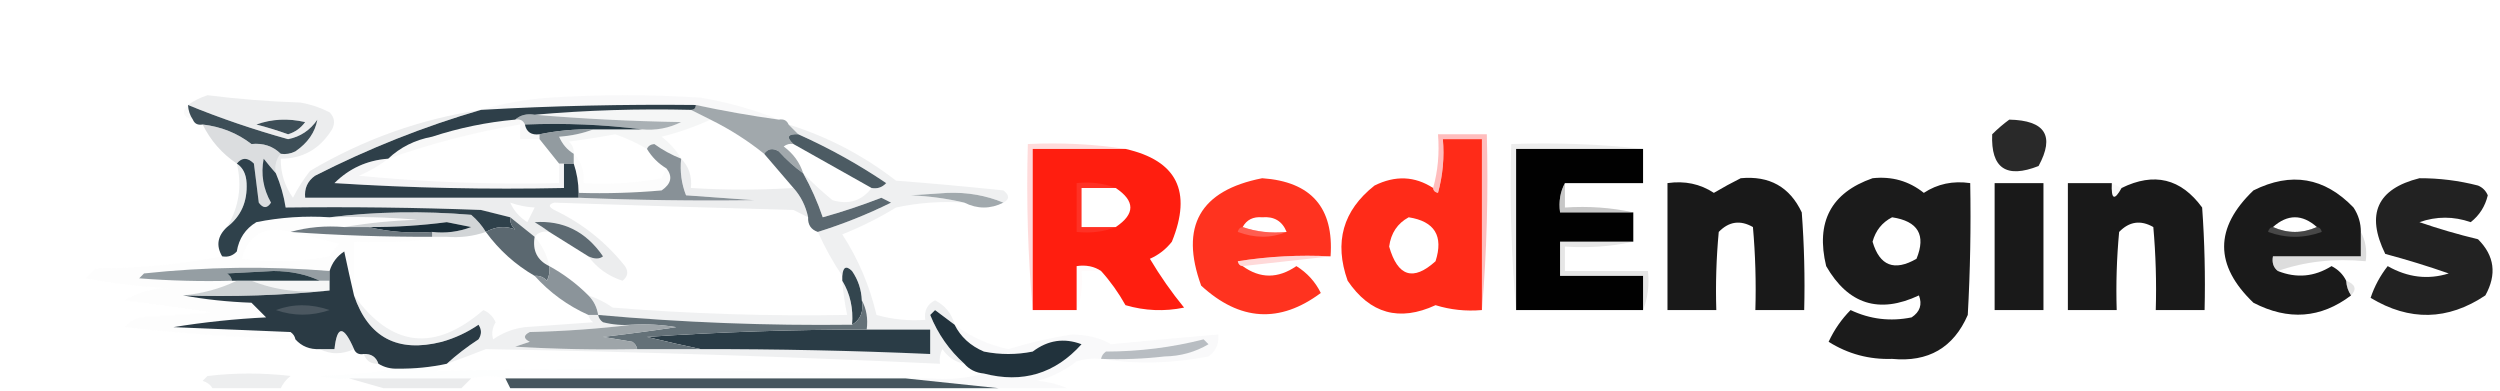 <?xml version="1.0" encoding="UTF-8"?>
<!DOCTYPE svg PUBLIC "-//W3C//DTD SVG 1.1//EN" "http://www.w3.org/Graphics/SVG/1.1/DTD/svg11.dtd">
<svg xmlns="http://www.w3.org/2000/svg" version="1.1" width="512px" height="80px" style="shape-rendering:geometricPrecision; text-rendering:geometricPrecision; image-rendering:optimizeQuality; fill-rule:evenodd; clip-rule:evenodd" xmlns:xlink="http://www.w3.org/1999/xlink">
<g><path style="opacity:0.135" fill="#c9cccf" d="M 159.5,24.5 C 153.799,23.711 148.132,22.711 142.5,21.5C 127.817,21.339 113.151,21.672 98.5,22.5C 102.944,21.187 107.611,20.354 112.5,20C 122.833,19.333 133.167,19.333 143.5,20C 149.113,20.947 154.446,22.447 159.5,24.5 Z"/></g>
<g><path style="opacity:0.153" fill="#dedfe0" d="M 38.5,21.5 C 38.557,22.609 38.89,23.609 39.5,24.5C 37.448,23.947 37.115,22.947 38.5,21.5 Z"/></g>
<g><path style="opacity:0.21" fill="#d0d3d5" d="M 141.5,22.5 C 142.833,23.167 144.167,23.833 145.5,24.5C 142.342,25.962 139.009,27.129 135.5,28C 137.192,29.307 138.525,30.807 139.5,32.5C 137.564,31.741 135.731,30.741 134,29.5C 133.235,29.57 132.735,29.903 132.5,30.5C 130.448,29.29 128.282,28.29 126,27.5C 122.849,28.093 119.682,28.593 116.5,29C 117.252,29.671 117.586,30.504 117.5,31.5C 116.163,30.685 115.163,29.518 114.5,28C 117.036,27.814 119.369,27.314 121.5,26.5C 124.833,26.5 128.167,26.5 131.5,26.5C 134.32,26.753 136.986,26.253 139.5,25C 129.325,24.83 119.325,24.33 109.5,23.5C 120.128,22.57 130.795,22.237 141.5,22.5 Z"/></g>
<g><path style="opacity:0.711" fill="#879196" d="M 105.5,24.5 C 106.568,23.566 107.901,23.232 109.5,23.5C 119.325,24.33 129.325,24.83 139.5,25C 136.986,26.253 134.32,26.753 131.5,26.5C 123.684,25.508 115.684,25.174 107.5,25.5C 107.158,24.662 106.492,24.328 105.5,24.5 Z"/></g>
<g><path style="opacity:0.973" fill="#9fa6aa" d="M 142.5,21.5 C 148.132,22.711 153.799,23.711 159.5,24.5C 160.492,24.328 161.158,24.662 161.5,25.5C 162.167,26.167 162.833,26.833 163.5,27.5C 161.302,27.409 160.969,28.076 162.5,29.5C 161.761,29.369 161.094,29.536 160.5,30C 162.464,31.451 163.797,33.284 164.5,35.5C 162.704,34.207 161.037,32.707 159.5,31C 158.251,30.26 157.251,30.427 156.5,31.5C 153.101,28.772 149.434,26.439 145.5,24.5C 144.167,23.833 142.833,23.167 141.5,22.5C 142.167,22.5 142.5,22.167 142.5,21.5 Z"/></g>
<g><path style="opacity:1" fill="#292929" d="M 411.5,24.5 C 418.865,24.653 420.865,27.82 417.5,34C 410.877,36.616 407.71,34.45 408,27.5C 409.145,26.364 410.312,25.364 411.5,24.5 Z"/></g>
<g><path style="opacity:0.125" fill="#cacdcf" d="M 105.5,24.5 C 106.492,24.328 107.158,24.662 107.5,25.5C 107.821,27.048 108.821,27.715 110.5,27.5C 110.5,27.833 110.5,28.167 110.5,28.5C 109.167,28.5 107.833,28.5 106.5,28.5C 106.5,27.5 106.5,26.5 106.5,25.5C 97.279,27.055 88.279,29.388 79.5,32.5C 81.965,30.163 84.965,28.663 88.5,28C 94.04,26.188 99.707,25.021 105.5,24.5 Z"/></g>
<g><path style="opacity:1" fill="#233640" d="M 107.5,25.5 C 115.684,25.174 123.684,25.508 131.5,26.5C 128.167,26.5 124.833,26.5 121.5,26.5C 117.785,26.423 114.119,26.756 110.5,27.5C 108.821,27.715 107.821,27.048 107.5,25.5 Z"/></g>
<g><path style="opacity:1" fill="#3d4e57" d="M 38.5,21.5 C 45.084,24.198 51.917,26.531 59,28.5C 61.503,28.01 63.503,26.677 65,24.5C 64.534,27.1 63.034,29.266 60.5,31C 59.552,31.483 58.552,31.649 57.5,31.5C 55.898,29.926 53.898,29.259 51.5,29.5C 48.61,27.267 45.277,25.934 41.5,25.5C 40.508,25.672 39.842,25.338 39.5,24.5C 38.89,23.609 38.557,22.609 38.5,21.5 Z M 52.5,25.5 C 55.64,24.359 58.973,24.192 62.5,25C 61.601,26.236 60.434,27.07 59,27.5C 56.846,26.726 54.679,26.059 52.5,25.5 Z"/></g>
<g><path style="opacity:1" fill="#2e3f49" d="M 142.5,21.5 C 142.5,22.167 142.167,22.5 141.5,22.5C 130.795,22.237 120.128,22.57 109.5,23.5C 107.901,23.232 106.568,23.566 105.5,24.5C 99.707,25.021 94.04,26.188 88.5,28C 84.965,28.663 81.965,30.163 79.5,32.5C 75.191,32.822 71.524,34.489 68.5,37.5C 84.153,38.499 99.819,38.833 115.5,38.5C 115.5,36.833 115.5,35.167 115.5,33.5C 116.167,33.5 116.833,33.5 117.5,33.5C 118.15,35.435 118.483,37.435 118.5,39.5C 118.5,39.833 118.5,40.167 118.5,40.5C 99.833,40.5 81.167,40.5 62.5,40.5C 62.297,38.61 62.963,37.11 64.5,36C 75.507,30.393 86.841,25.893 98.5,22.5C 113.151,21.672 127.817,21.339 142.5,21.5 Z"/></g>
<g><path style="opacity:0.804" fill="#788389" d="M 121.5,26.5 C 119.369,27.314 117.036,27.814 114.5,28C 115.163,29.518 116.163,30.685 117.5,31.5C 117.5,32.167 117.5,32.833 117.5,33.5C 116.833,33.5 116.167,33.5 115.5,33.5C 115.167,33.5 114.833,33.5 114.5,33.5C 113.197,31.858 111.864,30.191 110.5,28.5C 110.5,28.167 110.5,27.833 110.5,27.5C 114.119,26.756 117.785,26.423 121.5,26.5 Z"/></g>
<g><path style="opacity:1" fill="#ff2b18" d="M 303.5,63.5 C 300.223,63.784 297.057,63.45 294,62.5C 286.596,65.921 280.596,64.255 276,57.5C 273.188,49.612 275.021,43.112 281.5,38C 285.741,35.888 289.741,36.054 293.5,38.5C 293.56,39.043 293.893,39.376 294.5,39.5C 295.489,35.893 295.823,32.226 295.5,28.5C 298.167,28.5 300.833,28.5 303.5,28.5C 303.5,40.167 303.5,51.833 303.5,63.5 Z M 288.5,44.5 C 293.824,45.331 295.658,48.331 294,53.5C 289.424,57.645 286.257,56.645 284.5,50.5C 284.866,47.744 286.2,45.744 288.5,44.5 Z"/></g>
<g><path style="opacity:0.535" fill="#ff8383" d="M 303.5,63.5 C 303.5,51.833 303.5,40.167 303.5,28.5C 300.833,28.5 298.167,28.5 295.5,28.5C 295.823,32.226 295.489,35.893 294.5,39.5C 293.893,39.376 293.56,39.043 293.5,38.5C 294.482,35.038 294.815,31.371 294.5,27.5C 297.833,27.5 301.167,27.5 304.5,27.5C 304.828,39.678 304.495,51.678 303.5,63.5 Z"/></g>
<g><path style="opacity:0.39" fill="#ffa1a1" d="M 230.5,30.5 C 224.167,30.5 217.833,30.5 211.5,30.5C 211.5,41.5 211.5,52.5 211.5,63.5C 210.505,52.346 210.172,41.012 210.5,29.5C 217.354,29.176 224.021,29.509 230.5,30.5 Z"/></g>
<g><path style="opacity:1" fill="#ff1e0f" d="M 230.5,30.5 C 241.023,32.876 244.189,39.21 240,49.5C 238.786,51.049 237.286,52.215 235.5,53C 237.587,56.508 239.92,59.842 242.5,63C 238.459,63.827 234.459,63.66 230.5,62.5C 229.057,59.923 227.39,57.59 225.5,55.5C 224.081,54.549 222.415,54.215 220.5,54.5C 220.5,57.5 220.5,60.5 220.5,63.5C 217.5,63.5 214.5,63.5 211.5,63.5C 211.5,52.5 211.5,41.5 211.5,30.5C 217.833,30.5 224.167,30.5 230.5,30.5 Z M 228.5,38.5 C 232.5,41.167 232.5,43.833 228.5,46.5C 226.167,46.5 223.833,46.5 221.5,46.5C 221.5,43.833 221.5,41.167 221.5,38.5C 223.833,38.5 226.167,38.5 228.5,38.5 Z"/></g>
<g><path style="opacity:0.241" fill="#b5b5b5" d="M 336.5,30.5 C 327.833,30.5 319.167,30.5 310.5,30.5C 310.5,41.5 310.5,52.5 310.5,63.5C 309.505,52.346 309.172,41.012 309.5,29.5C 318.682,29.173 327.682,29.507 336.5,30.5 Z"/></g>
<g><path style="opacity:1" fill="#010101" d="M 336.5,30.5 C 336.5,32.833 336.5,35.167 336.5,37.5C 331.167,37.5 325.833,37.5 320.5,37.5C 319.539,39.265 319.205,41.265 319.5,43.5C 324.5,43.5 329.5,43.5 334.5,43.5C 334.5,45.5 334.5,47.5 334.5,49.5C 329.5,49.5 324.5,49.5 319.5,49.5C 319.5,51.833 319.5,54.167 319.5,56.5C 325.167,56.5 330.833,56.5 336.5,56.5C 336.5,58.833 336.5,61.167 336.5,63.5C 327.833,63.5 319.167,63.5 310.5,63.5C 310.5,52.5 310.5,41.5 310.5,30.5C 319.167,30.5 327.833,30.5 336.5,30.5 Z"/></g>
<g><path style="opacity:1" fill="#4c5b63" d="M 163.5,27.5 C 169.803,30.317 175.803,33.651 181.5,37.5C 180.675,38.386 179.675,38.719 178.5,38.5C 173.159,35.496 167.825,32.496 162.5,29.5C 160.969,28.076 161.302,27.409 163.5,27.5 Z"/></g>
<g><path style="opacity:0.06" fill="#cfd2d4" d="M 117.5,31.5 C 119.074,33.102 119.741,35.102 119.5,37.5C 124.875,37.828 130.208,37.495 135.5,36.5C 135.863,35.816 136.196,35.15 136.5,34.5C 137.799,36.153 137.466,37.653 135.5,39C 129.843,39.499 124.176,39.666 118.5,39.5C 118.483,37.435 118.15,35.435 117.5,33.5C 117.5,32.833 117.5,32.167 117.5,31.5 Z"/></g>
<g><path style="opacity:1" fill="#5b6870" d="M 164.5,35.5 C 166.114,38.393 167.447,41.393 168.5,44.5C 172.494,43.391 176.494,42.058 180.5,40.5C 181.167,40.833 181.833,41.167 182.5,41.5C 177.669,43.889 172.669,45.889 167.5,47.5C 166.094,47.027 165.427,46.027 165.5,44.5C 165.008,42.181 164.008,40.181 162.5,38.5C 160.529,36.192 158.529,33.858 156.5,31.5C 157.251,30.427 158.251,30.26 159.5,31C 161.037,32.707 162.704,34.207 164.5,35.5 Z"/></g>
<g><path style="opacity:1" fill="#ff331f" d="M 272.5,52.5 C 266.132,52.17 259.798,52.504 253.5,53.5C 253.624,54.107 253.957,54.44 254.5,54.5C 258.064,57.087 261.731,57.087 265.5,54.5C 267.705,55.871 269.372,57.704 270.5,60C 262.084,66.269 253.917,65.769 246,58.5C 241.58,46.343 245.747,39.01 258.5,36.5C 268.537,37.2 273.204,42.534 272.5,52.5 Z M 263.5,47.5 C 260.287,47.81 257.287,47.477 254.5,46.5C 255.312,45.007 256.645,44.34 258.5,44.5C 260.942,44.286 262.608,45.286 263.5,47.5 Z"/></g>
<g><path style="opacity:1" fill="#191919" d="M 356.5,36.5 C 362.371,35.945 366.538,38.278 369,43.5C 369.5,50.158 369.666,56.825 369.5,63.5C 366.167,63.5 362.833,63.5 359.5,63.5C 359.666,57.824 359.499,52.157 359,46.5C 356.408,45.018 354.075,45.352 352,47.5C 351.501,52.823 351.334,58.156 351.5,63.5C 348.167,63.5 344.833,63.5 341.5,63.5C 341.5,54.833 341.5,46.167 341.5,37.5C 345.03,36.989 348.196,37.656 351,39.5C 352.876,38.391 354.709,37.391 356.5,36.5 Z"/></g>
<g><path style="opacity:1" fill="#1b1b1b" d="M 383.5,36.5 C 387.459,36.071 390.959,37.071 394,39.5C 396.804,37.656 399.97,36.989 403.5,37.5C 403.666,46.506 403.5,55.506 403,64.5C 400.08,71.215 394.913,74.215 387.5,73.5C 382.811,73.659 378.478,72.493 374.5,70C 375.64,67.542 377.14,65.375 379,63.5C 382.985,65.387 387.152,65.887 391.5,65C 393.211,63.867 393.711,62.367 393,60.5C 384.843,64.337 378.509,62.337 374,54.5C 371.819,45.477 374.985,39.477 383.5,36.5 Z M 387.5,44.5 C 392.823,45.302 394.489,48.135 392.5,53C 387.954,55.619 384.954,54.452 383.5,49.5C 384.127,47.213 385.46,45.546 387.5,44.5 Z"/></g>
<g><path style="opacity:1" fill="#191919" d="M 432.5,37.5 C 432.345,40.853 433.012,41.186 434.5,38.5C 441.156,35.221 446.656,36.554 451,42.5C 451.5,49.492 451.666,56.492 451.5,63.5C 448.167,63.5 444.833,63.5 441.5,63.5C 441.666,57.824 441.499,52.157 441,46.5C 438.408,45.018 436.075,45.352 434,47.5C 433.501,52.823 433.334,58.156 433.5,63.5C 430.167,63.5 426.833,63.5 423.5,63.5C 423.5,54.833 423.5,46.167 423.5,37.5C 426.5,37.5 429.5,37.5 432.5,37.5 Z"/></g>
<g><path style="opacity:0.096" fill="#c1c1c1" d="M 432.5,37.5 C 433.167,37.833 433.833,38.167 434.5,38.5C 433.012,41.186 432.345,40.853 432.5,37.5 Z"/></g>
<g><path style="opacity:1" fill="#1a1a1a" d="M 483.5,47.5 C 483.5,49.167 483.5,50.833 483.5,52.5C 477.5,52.5 471.5,52.5 465.5,52.5C 465.263,53.791 465.596,54.791 466.5,55.5C 470.324,57.03 473.99,56.697 477.5,54.5C 478.855,55.188 479.855,56.188 480.5,57.5C 480.557,58.609 480.89,59.609 481.5,60.5C 475.305,65.203 468.639,65.703 461.5,62C 453.5,54.333 453.5,46.667 461.5,39C 469.216,35.144 476.05,36.31 482,42.5C 483.009,44.025 483.509,45.692 483.5,47.5 Z M 474.5,46.5 C 471.5,47.833 468.5,47.833 465.5,46.5C 468.5,43.833 471.5,43.833 474.5,46.5 Z"/></g>
<g><path style="opacity:1" fill="#222222" d="M 495.5,36.5 C 499.56,36.485 503.56,36.985 507.5,38C 508.428,38.388 509.095,39.055 509.5,40C 508.952,42.27 507.786,44.103 506,45.5C 502.497,44.277 498.997,44.277 495.5,45.5C 499.434,46.855 503.434,48.021 507.5,49C 510.886,52.373 511.386,56.206 509,60.5C 501.305,65.65 493.472,65.817 485.5,61C 486.289,58.635 487.456,56.468 489,54.5C 493.102,56.83 497.268,57.33 501.5,56C 497.275,54.524 492.942,53.19 488.5,52C 484.498,43.843 486.831,38.677 495.5,36.5 Z"/></g>
<g><path style="opacity:0.412" fill="#a7aeb2" d="M 41.5,25.5 C 45.277,25.934 48.61,27.267 51.5,29.5C 53.898,29.259 55.898,29.926 57.5,31.5C 56.566,32.568 56.232,33.901 56.5,35.5C 55.685,34.571 54.852,33.571 54,32.5C 53.397,35.656 53.897,38.656 55.5,41.5C 54.726,42.711 53.893,42.711 53,41.5C 52.667,38.833 52.333,36.167 52,33.5C 50.708,32.209 49.542,32.209 48.5,33.5C 45.457,31.457 43.124,28.79 41.5,25.5 Z"/></g>
<g><path style="opacity:0.101" fill="#ffd9d9" d="M 228.5,38.5 C 226.167,38.5 223.833,38.5 221.5,38.5C 221.5,41.167 221.5,43.833 221.5,46.5C 223.833,46.5 226.167,46.5 228.5,46.5C 226.052,47.473 223.385,47.806 220.5,47.5C 220.5,44.167 220.5,40.833 220.5,37.5C 223.385,37.194 226.052,37.527 228.5,38.5 Z"/></g>
<g><path style="opacity:1" fill="#191919" d="M 408.5,37.5 C 411.833,37.5 415.167,37.5 418.5,37.5C 418.5,46.167 418.5,54.833 418.5,63.5C 415.167,63.5 411.833,63.5 408.5,63.5C 408.5,54.833 408.5,46.167 408.5,37.5 Z"/></g>
<g><path style="opacity:0.727" fill="#5c6971" d="M 139.5,32.5 C 139.232,35.119 139.565,37.619 140.5,40C 145.167,40.333 149.833,40.667 154.5,41C 142.502,41.167 130.502,41 118.5,40.5C 118.5,40.167 118.5,39.833 118.5,39.5C 124.176,39.666 129.843,39.499 135.5,39C 137.466,37.653 137.799,36.153 136.5,34.5C 134.833,33.5 133.5,32.167 132.5,30.5C 132.735,29.903 133.235,29.57 134,29.5C 135.731,30.741 137.564,31.741 139.5,32.5 Z"/></g>
<g><path style="opacity:0.824" fill="#8d969b" d="M 205.5,41.5 C 202.833,42.833 200.167,42.833 197.5,41.5C 194.023,40.677 190.356,40.177 186.5,40C 189,39.833 191.5,39.667 194,39.5C 198.112,39.349 201.946,40.016 205.5,41.5 Z"/></g>
<g><path style="opacity:0.304" fill="#c0c4c7" d="M 98.5,22.5 C 86.841,25.893 75.507,30.393 64.5,36C 62.963,37.11 62.297,38.61 62.5,40.5C 81.167,40.5 99.833,40.5 118.5,40.5C 130.502,41 142.502,41.167 154.5,41C 149.833,40.667 145.167,40.333 140.5,40C 139.565,37.619 139.232,35.119 139.5,32.5C 141.074,34.102 141.741,36.102 141.5,38.5C 148.686,38.939 155.686,38.939 162.5,38.5C 164.008,40.181 165.008,42.181 165.5,44.5C 164.527,44.013 163.527,43.513 162.5,43C 146.077,42.564 129.744,42.064 113.5,41.5C 112.304,41.846 112.304,42.346 113.5,43C 119.197,45.691 124.03,49.525 128,54.5C 128.749,55.635 128.583,56.635 127.5,57.5C 124.57,56.547 122.237,54.88 120.5,52.5C 121.767,53.087 122.767,53.087 123.5,52.5C 120.018,47.425 115.351,45.092 109.5,45.5C 110.602,46.176 111.602,46.842 112.5,47.5C 111.209,47.263 110.209,47.596 109.5,48.5C 107.833,47.167 106.167,45.833 104.5,44.5C 102.518,44.005 100.518,43.505 98.5,43C 85.171,42.5 71.838,42.333 58.5,42.5C 58.122,40.079 57.455,37.746 56.5,35.5C 56.232,33.901 56.566,32.568 57.5,31.5C 58.552,31.649 59.552,31.483 60.5,31C 63.034,29.266 64.534,27.1 65,24.5C 63.503,26.677 61.503,28.01 59,28.5C 51.917,26.531 45.084,24.198 38.5,21.5C 39.641,20.661 40.974,19.994 42.5,19.5C 48.783,20.294 55.116,20.794 61.5,21C 63.608,21.36 65.608,22.027 67.5,23C 68.517,24.049 68.684,25.216 68,26.5C 65.529,30.504 62.029,32.504 57.5,32.5C 57.46,35.425 58.293,38.091 60,40.5C 60.983,38.552 62.15,36.718 63.5,35C 74.382,28.555 86.049,24.389 98.5,22.5 Z M 52.5,25.5 C 54.679,26.059 56.846,26.726 59,27.5C 60.434,27.07 61.601,26.236 62.5,25C 58.973,24.192 55.64,24.359 52.5,25.5 Z M 104.5,41.5 C 106.205,42.088 107.872,42.421 109.5,42.5C 109,43.5 108.5,44.5 108,45.5C 106.373,44.468 105.207,43.134 104.5,41.5 Z"/></g>
<g><path style="opacity:0.173" fill="#c6c9cb" d="M 79.5,32.5 C 77.727,33.892 75.727,35.059 73.5,36C 87.132,37.311 100.799,37.811 114.5,37.5C 114.5,36.167 114.5,34.833 114.5,33.5C 114.833,33.5 115.167,33.5 115.5,33.5C 115.5,35.167 115.5,36.833 115.5,38.5C 99.819,38.833 84.153,38.499 68.5,37.5C 71.524,34.489 75.191,32.822 79.5,32.5 Z"/></g>
<g><path style="opacity:0.506" fill="#919191" d="M 320.5,37.5 C 320.5,39.167 320.5,40.833 320.5,42.5C 325.363,42.181 330.03,42.514 334.5,43.5C 329.5,43.5 324.5,43.5 319.5,43.5C 319.205,41.265 319.539,39.265 320.5,37.5 Z"/></g>
<g><path style="opacity:1" fill="#2f414b" d="M 48.5,33.5 C 49.542,32.209 50.708,32.209 52,33.5C 52.333,36.167 52.667,38.833 53,41.5C 53.893,42.711 54.726,42.711 55.5,41.5C 53.897,38.656 53.397,35.656 54,32.5C 54.852,33.571 55.685,34.571 56.5,35.5C 57.455,37.746 58.122,40.079 58.5,42.5C 71.838,42.333 85.171,42.5 98.5,43C 100.518,43.505 102.518,44.005 104.5,44.5C 104.414,45.496 104.748,46.329 105.5,47C 103.5,46.208 101.5,46.374 99.5,47.5C 98.71,46.206 97.71,45.039 96.5,44C 86.658,43.175 76.991,43.342 67.5,44.5C 62.456,44.172 57.456,44.506 52.5,45.5C 50.262,46.853 48.929,48.853 48.5,51.5C 47.675,52.386 46.675,52.719 45.5,52.5C 44.206,50.32 44.539,48.32 46.5,46.5C 49.355,44.299 50.688,41.299 50.5,37.5C 50.415,35.667 49.748,34.334 48.5,33.5 Z"/></g>
<g><path style="opacity:0.431" fill="#979fa4" d="M 67.5,44.5 C 76.991,43.342 86.658,43.175 96.5,44C 97.71,45.039 98.71,46.206 99.5,47.5C 96.945,48.388 94.279,48.721 91.5,48.5C 90.5,48.5 89.5,48.5 88.5,48.5C 88.5,48.167 88.5,47.833 88.5,47.5C 91.247,47.813 93.913,47.48 96.5,46.5C 94.833,46.167 93.167,45.833 91.5,45.5C 86.187,46.195 80.854,46.529 75.5,46.5C 73.833,46.5 72.167,46.5 70.5,46.5C 75.317,45.674 80.317,45.174 85.5,45C 79.509,44.501 73.509,44.334 67.5,44.5 Z"/></g>
<g><path style="opacity:0.298" fill="#bbc0c3" d="M 48.5,33.5 C 49.748,34.334 50.415,35.667 50.5,37.5C 50.688,41.299 49.355,44.299 46.5,46.5C 48.944,42.405 49.61,38.071 48.5,33.5 Z"/></g>
<g><path style="opacity:1" fill="#5b6870" d="M 104.5,44.5 C 106.167,45.833 107.833,47.167 109.5,48.5C 109.025,51.313 110.025,53.313 112.5,54.5C 112.649,55.552 112.483,56.552 112,57.5C 111.329,56.748 110.496,56.414 109.5,56.5C 105.544,54.212 102.211,51.212 99.5,47.5C 101.5,46.374 103.5,46.208 105.5,47C 104.748,46.329 104.414,45.496 104.5,44.5 Z"/></g>
<g><path style="opacity:1" fill="#192c37" d="M 88.5,47.5 C 83.968,47.818 79.634,47.485 75.5,46.5C 80.854,46.529 86.187,46.195 91.5,45.5C 93.167,45.833 94.833,46.167 96.5,46.5C 93.913,47.48 91.247,47.813 88.5,47.5 Z"/></g>
<g><path style="opacity:0.844" fill="#55636b" d="M 59.5,47.5 C 62.962,46.518 66.629,46.185 70.5,46.5C 72.167,46.5 73.833,46.5 75.5,46.5C 79.634,47.485 83.968,47.818 88.5,47.5C 88.5,47.833 88.5,48.167 88.5,48.5C 78.817,48.532 69.151,48.199 59.5,47.5 Z"/></g>
<g><path style="opacity:0.377" fill="#ffa3a2" d="M 254.5,46.5 C 257.287,47.477 260.287,47.81 263.5,47.5C 260.313,48.806 256.98,48.806 253.5,47.5C 253.624,46.893 253.957,46.56 254.5,46.5 Z"/></g>
<g><path style="opacity:0.367" fill="#949494" d="M 465.5,46.5 C 468.5,47.833 471.5,47.833 474.5,46.5C 475.043,46.56 475.376,46.893 475.5,47.5C 471.833,48.833 468.167,48.833 464.5,47.5C 464.624,46.893 464.957,46.56 465.5,46.5 Z"/></g>
<g><path style="opacity:1" fill="#5d6a72" d="M 120.5,52.5 C 117.797,50.819 115.131,49.153 112.5,47.5C 111.602,46.842 110.602,46.176 109.5,45.5C 115.351,45.092 120.018,47.425 123.5,52.5C 122.767,53.087 121.767,53.087 120.5,52.5 Z"/></g>
<g><path style="opacity:0.153" fill="#d1d3d5" d="M 109.5,48.5 C 111.008,50.181 112.008,52.181 112.5,54.5C 110.025,53.313 109.025,51.313 109.5,48.5 Z"/></g>
<g><path style="opacity:0.386" fill="#ff9d9d" d="M 272.5,52.5 C 266.5,53.167 260.5,53.833 254.5,54.5C 253.957,54.44 253.624,54.107 253.5,53.5C 259.798,52.504 266.132,52.17 272.5,52.5 Z"/></g>
<g><path style="opacity:0.37" fill="#a4a4a4" d="M 483.5,47.5 C 484.461,49.265 484.795,51.265 484.5,53.5C 478.074,52.88 472.074,53.547 466.5,55.5C 465.596,54.791 465.263,53.791 465.5,52.5C 471.5,52.5 477.5,52.5 483.5,52.5C 483.5,50.833 483.5,49.167 483.5,47.5 Z"/></g>
<g><path style="opacity:0.098" fill="#ffdcdc" d="M 225.5,55.5 C 224.167,55.5 222.833,55.5 221.5,55.5C 221.806,58.385 221.473,61.052 220.5,63.5C 220.5,60.5 220.5,57.5 220.5,54.5C 222.415,54.215 224.081,54.549 225.5,55.5 Z"/></g>
<g><path style="opacity:0.244" fill="#9b9b9b" d="M 334.5,49.5 C 330.03,50.486 325.363,50.819 320.5,50.5C 320.5,52.167 320.5,53.833 320.5,55.5C 326.167,55.5 331.833,55.5 337.5,55.5C 337.806,58.385 337.473,61.052 336.5,63.5C 336.5,61.167 336.5,58.833 336.5,56.5C 330.833,56.5 325.167,56.5 319.5,56.5C 319.5,54.167 319.5,51.833 319.5,49.5C 324.5,49.5 329.5,49.5 334.5,49.5 Z"/></g>
<g><path style="opacity:0.066" fill="#d8d9db" d="M 67.5,44.5 C 73.509,44.334 79.509,44.501 85.5,45C 80.317,45.174 75.317,45.674 70.5,46.5C 66.629,46.185 62.962,46.518 59.5,47.5C 69.151,48.199 78.817,48.532 88.5,48.5C 89.5,48.5 90.5,48.5 91.5,48.5C 85.355,49.49 79.022,49.824 72.5,49.5C 72.5,53.167 72.5,56.833 72.5,60.5C 71.834,57.642 71.167,54.642 70.5,51.5C 69.016,52.467 68.016,53.8 67.5,55.5C 54.89,54.471 42.223,54.638 29.5,56C 29.167,56.333 28.833,56.667 28.5,57C 34.825,57.499 41.158,57.666 47.5,57.5C 47.833,57.5 48.167,57.5 48.5,57.5C 45.109,59.125 41.443,60.125 37.5,60.5C 41.982,61.325 46.649,61.825 51.5,62C 52.5,63 53.5,64 54.5,65C 48.126,65.311 41.793,65.977 35.5,67C 43.5,67.333 51.5,67.667 59.5,68C 60.056,68.383 60.389,68.883 60.5,69.5C 48.792,69.125 37.125,68.292 25.5,67C 26.328,66.085 27.328,65.419 28.5,65C 33.5,64.667 38.5,64.333 43.5,64C 37.28,63.084 31.28,62.251 25.5,61.5C 28.22,59.889 31.22,59.056 34.5,59C 28.784,58.718 23.117,58.052 17.5,57C 18.167,56.333 18.833,55.667 19.5,55C 28.398,54.962 37.064,54.129 45.5,52.5C 46.675,52.719 47.675,52.386 48.5,51.5C 48.929,48.853 50.262,46.853 52.5,45.5C 57.456,44.506 62.456,44.172 67.5,44.5 Z M 59.5,47.5 C 62.758,48.171 66.091,49.004 69.5,50C 68.643,50.689 67.977,51.522 67.5,52.5C 61.528,53.664 55.528,53.83 49.5,53C 50.882,48.017 54.216,46.184 59.5,47.5 Z"/></g>
<g><path style="opacity:0.761" fill="#747f86" d="M 67.5,55.5 C 67.5,56.167 67.5,56.833 67.5,57.5C 66.833,57.5 66.167,57.5 65.5,57.5C 62.742,56.182 59.576,55.515 56,55.5C 52.833,55.667 49.667,55.833 46.5,56C 47.056,56.383 47.389,56.883 47.5,57.5C 41.158,57.666 34.825,57.499 28.5,57C 28.833,56.667 29.167,56.333 29.5,56C 42.223,54.638 54.89,54.471 67.5,55.5 Z"/></g>
<g><path style="opacity:0.984" fill="#253942" d="M 65.5,57.5 C 60.833,57.5 56.167,57.5 51.5,57.5C 50.5,57.5 49.5,57.5 48.5,57.5C 48.167,57.5 47.833,57.5 47.5,57.5C 47.389,56.883 47.056,56.383 46.5,56C 49.667,55.833 52.833,55.667 56,55.5C 59.576,55.515 62.742,56.182 65.5,57.5 Z"/></g>
<g><path style="opacity:0.209" fill="#d1d3d5" d="M 51.5,57.5 C 56.167,57.5 60.833,57.5 65.5,57.5C 66.167,57.5 66.833,57.5 67.5,57.5C 67.5,58.167 67.5,58.833 67.5,59.5C 61.729,60.113 56.396,59.446 51.5,57.5 Z"/></g>
<g><path style="opacity:1" fill="#2a3a44" d="M 72.5,60.5 C 75.443,69.141 81.443,72.308 90.5,70C 93.196,69.235 95.696,68.069 98,66.5C 98.667,67.5 98.667,68.5 98,69.5C 95.648,71.03 93.481,72.697 91.5,74.5C 88.214,75.207 84.881,75.54 81.5,75.5C 80.041,75.567 78.708,75.234 77.5,74.5C 77.027,73.094 76.027,72.427 74.5,72.5C 73.508,72.672 72.842,72.338 72.5,71.5C 70.366,66.592 69.032,66.592 68.5,71.5C 67.5,71.5 66.5,71.5 65.5,71.5C 63.447,71.598 61.78,70.931 60.5,69.5C 60.389,68.883 60.056,68.383 59.5,68C 51.5,67.667 43.5,67.333 35.5,67C 41.793,65.977 48.126,65.311 54.5,65C 53.5,64 52.5,63 51.5,62C 46.649,61.825 41.982,61.325 37.5,60.5C 47.681,60.827 57.681,60.494 67.5,59.5C 67.5,58.833 67.5,58.167 67.5,57.5C 67.5,56.833 67.5,56.167 67.5,55.5C 68.016,53.8 69.016,52.467 70.5,51.5C 71.167,54.642 71.834,57.642 72.5,60.5 Z"/></g>
<g><path style="opacity:1" fill="#8b949a" d="M 112.5,54.5 C 115.455,56.122 118.122,58.122 120.5,60.5C 121.6,61.605 122.267,62.938 122.5,64.5C 121.833,64.5 121.167,64.5 120.5,64.5C 116.268,62.6 112.601,59.933 109.5,56.5C 110.496,56.414 111.329,56.748 112,57.5C 112.483,56.552 112.649,55.552 112.5,54.5 Z"/></g>
<g><path style="opacity:0.488" fill="#9aa2a6" d="M 48.5,57.5 C 49.5,57.5 50.5,57.5 51.5,57.5C 56.396,59.446 61.729,60.113 67.5,59.5C 57.681,60.494 47.681,60.827 37.5,60.5C 41.443,60.125 45.109,59.125 48.5,57.5 Z"/></g>
<g><path style="opacity:0.298" fill="#a4a4a4" d="M 480.5,57.5 C 482.382,58.221 482.715,59.221 481.5,60.5C 480.89,59.609 480.557,58.609 480.5,57.5 Z"/></g>
<g><path style="opacity:1" fill="#33454e" d="M 176.5,61.5 C 176.923,63.781 176.256,65.448 174.5,66.5C 174.785,63.171 174.118,60.171 172.5,57.5C 172.5,57.167 172.5,56.833 172.5,56.5C 172.639,54.663 173.306,54.33 174.5,55.5C 175.747,57.323 176.414,59.323 176.5,61.5 Z"/></g>
<g><path style="opacity:0.2" fill="#cdcfd2" d="M 56.5,63.5 C 60.019,62.192 63.685,62.192 67.5,63.5C 63.79,64.758 60.123,64.758 56.5,63.5 Z"/></g>
<g><path style="opacity:0.278" fill="#cbced0" d="M 172.5,57.5 C 174.118,60.171 174.785,63.171 174.5,66.5C 157.12,66.714 139.787,66.047 122.5,64.5C 122.267,62.938 121.6,61.605 120.5,60.5C 122.255,61.072 123.922,61.906 125.5,63C 141.473,64.277 157.473,64.777 173.5,64.5C 173.007,62.194 172.674,59.861 172.5,57.5 Z"/></g>
<g><path style="opacity:0.286" fill="#b7bbbf" d="M 72.5,71.5 C 70.021,72.623 67.688,72.623 65.5,71.5C 66.5,71.5 67.5,71.5 68.5,71.5C 69.032,66.592 70.366,66.592 72.5,71.5 Z"/></g>
<g><path style="opacity:1" fill="#21323c" d="M 195.5,66.5 C 196.74,68.988 198.74,70.821 201.5,72C 204.833,72.667 208.167,72.667 211.5,72C 214.601,69.649 217.934,69.149 221.5,70.5C 216.071,76.544 209.404,78.544 201.5,76.5C 199.847,76.34 198.514,75.674 197.5,74.5C 194.414,71.738 192.08,68.405 190.5,64.5C 190.833,64.167 191.167,63.833 191.5,63.5C 192.852,64.524 194.185,65.524 195.5,66.5 Z"/></g>
<g><path style="opacity:0.306" fill="#cccfd1" d="M 161.5,25.5 C 169.525,28.012 176.858,31.846 183.5,37C 190.843,37.556 198.177,38.223 205.5,39C 206.774,39.977 206.774,40.811 205.5,41.5C 201.946,40.016 198.112,39.349 194,39.5C 191.5,39.667 189,39.833 186.5,40C 190.356,40.177 194.023,40.677 197.5,41.5C 192.786,41.173 188.12,41.507 183.5,42.5C 180.074,44.601 176.407,46.434 172.5,48C 175.798,53.096 178.131,58.596 179.5,64.5C 182.758,65.417 186.091,65.751 189.5,65.5C 189.222,63.654 189.889,62.32 191.5,61.5C 193.611,62.605 194.945,64.271 195.5,66.5C 194.185,65.524 192.852,64.524 191.5,63.5C 191.167,63.833 190.833,64.167 190.5,64.5C 192.08,68.405 194.414,71.738 197.5,74.5C 195.629,74.141 194.129,73.141 193,71.5C 192.517,72.448 192.351,73.448 192.5,74.5C 161.508,73.04 130.508,72.04 99.5,71.5C 96.796,72.572 94.13,73.572 91.5,74.5C 93.481,72.697 95.648,71.03 98,69.5C 98.667,68.5 98.667,67.5 98,66.5C 95.696,68.069 93.196,69.235 90.5,70C 81.443,72.308 75.443,69.141 72.5,60.5C 80.182,71.139 89.015,72.139 99,63.5C 100.158,63.998 100.991,64.832 101.5,66C 100.813,67.162 100.647,68.328 101,69.5C 102.945,68.137 105.112,67.303 107.5,67C 112.167,66.667 116.833,66.333 121.5,66C 120.944,65.617 120.611,65.117 120.5,64.5C 121.167,64.5 121.833,64.5 122.5,64.5C 122.611,65.117 122.944,65.617 123.5,66C 125.473,66.496 127.473,66.662 129.5,66.5C 122.679,67.329 115.679,67.829 108.5,68C 107.167,68.667 107.167,69.333 108.5,70C 107.5,70.333 106.5,70.667 105.5,71C 113.827,71.5 122.16,71.666 130.5,71.5C 134.833,71.5 139.167,71.5 143.5,71.5C 159.176,71.48 174.843,71.813 190.5,72.5C 190.5,70.833 190.5,69.167 190.5,67.5C 186.167,67.5 181.833,67.5 177.5,67.5C 177.795,65.265 177.461,63.265 176.5,61.5C 176.414,59.323 175.747,57.323 174.5,55.5C 173.306,54.33 172.639,54.663 172.5,56.5C 170.595,53.696 168.929,50.696 167.5,47.5C 172.669,45.889 177.669,43.889 182.5,41.5C 181.833,41.167 181.167,40.833 180.5,40.5C 176.494,42.058 172.494,43.391 168.5,44.5C 167.447,41.393 166.114,38.393 164.5,35.5C 166.391,37.442 168.391,39.275 170.5,41C 173.817,41.977 176.484,41.144 178.5,38.5C 179.675,38.719 180.675,38.386 181.5,37.5C 175.803,33.651 169.803,30.317 163.5,27.5C 162.833,26.833 162.167,26.167 161.5,25.5 Z"/></g>
<g><path style="opacity:1" fill="#2a3c46" d="M 177.5,67.5 C 181.833,67.5 186.167,67.5 190.5,67.5C 190.5,69.167 190.5,70.833 190.5,72.5C 174.843,71.813 159.176,71.48 143.5,71.5C 139.946,70.751 136.28,69.918 132.5,69C 147.484,67.988 162.484,67.488 177.5,67.5 Z"/></g>
<g><path style="opacity:1" fill="#647178" d="M 176.5,61.5 C 177.461,63.265 177.795,65.265 177.5,67.5C 162.484,67.488 147.484,67.988 132.5,69C 136.28,69.918 139.946,70.751 143.5,71.5C 139.167,71.5 134.833,71.5 130.5,71.5C 130.389,70.883 130.056,70.383 129.5,70C 127.5,69.667 125.5,69.333 123.5,69C 128.511,68.415 133.511,67.749 138.5,67C 135.518,66.502 132.518,66.335 129.5,66.5C 127.473,66.662 125.473,66.496 123.5,66C 122.944,65.617 122.611,65.117 122.5,64.5C 139.787,66.047 157.12,66.714 174.5,66.5C 176.256,65.448 176.923,63.781 176.5,61.5 Z"/></g>
<g><path style="opacity:0.88" fill="#91999e" d="M 129.5,66.5 C 132.518,66.335 135.518,66.502 138.5,67C 133.511,67.749 128.511,68.415 123.5,69C 125.5,69.333 127.5,69.667 129.5,70C 130.056,70.383 130.389,70.883 130.5,71.5C 122.16,71.666 113.827,71.5 105.5,71C 106.5,70.667 107.5,70.333 108.5,70C 107.167,69.333 107.167,68.667 108.5,68C 115.679,67.829 122.679,67.329 129.5,66.5 Z"/></g>
<g><path style="opacity:0.271" fill="#b6b8bb" d="M 74.5,72.5 C 76.027,72.427 77.027,73.094 77.5,74.5C 75.973,74.573 74.973,73.906 74.5,72.5 Z"/></g>
<g><path style="opacity:0.042" fill="#d5d7d9" d="M 91.5,74.5 C 91.082,75.222 90.416,75.722 89.5,76C 123.326,75.147 156.993,75.647 190.5,77.5C 188.833,77.5 187.167,77.5 185.5,77.5C 158.167,77.5 130.833,77.5 103.5,77.5C 101.331,76.918 98.998,76.918 96.5,77.5C 88.167,77.5 79.833,77.5 71.5,77.5C 69.473,77.662 67.473,77.496 65.5,77C 71.016,76.827 76.349,76.327 81.5,75.5C 84.881,75.54 88.214,75.207 91.5,74.5 Z"/></g>
<g><path style="opacity:0.086" fill="#c1c4c7" d="M 195.5,66.5 C 198.763,68.963 202.429,70.63 206.5,71.5C 210.776,70.192 215.109,69.192 219.5,68.5C 222.833,68.575 225.5,69.242 227.5,70.5C 234.836,69.782 242.169,69.115 249.5,68.5C 249.703,70.39 249.037,71.89 247.5,73C 240.028,74.471 232.694,74.637 225.5,73.5C 223.801,73.34 222.134,73.507 220.5,74C 218.112,75.861 215.446,77.194 212.5,78C 214.708,78.191 216.708,78.691 218.5,79.5C 213.833,79.5 209.167,79.5 204.5,79.5C 198.167,78.833 191.833,78.167 185.5,77.5C 187.167,77.5 188.833,77.5 190.5,77.5C 194.371,77.815 198.038,77.482 201.5,76.5C 209.404,78.544 216.071,76.544 221.5,70.5C 217.934,69.149 214.601,69.649 211.5,72C 208.167,72.667 204.833,72.667 201.5,72C 198.74,70.821 196.74,68.988 195.5,66.5 Z"/></g>
<g><path style="opacity:0.508" fill="#7b858c" d="M 225.5,73.5 C 225.611,72.883 225.944,72.383 226.5,72C 233.309,71.993 239.976,71.16 246.5,69.5C 246.833,69.833 247.167,70.167 247.5,70.5C 244.78,72.111 241.78,72.944 238.5,73C 234.179,73.499 229.846,73.666 225.5,73.5 Z"/></g>
<g><path style="opacity:0.32" fill="#c6cacd" d="M 57.5,79.5 C 52.833,79.5 48.167,79.5 43.5,79.5C 43.083,78.778 42.416,78.278 41.5,78C 41.833,77.667 42.167,77.333 42.5,77C 48.167,76.333 53.833,76.333 59.5,77C 58.62,77.708 57.953,78.542 57.5,79.5 Z"/></g>
<g><path style="opacity:1" fill="#46565e" d="M 103.5,77.5 C 130.833,77.5 158.167,77.5 185.5,77.5C 191.833,78.167 198.167,78.833 204.5,79.5C 171.167,79.5 137.833,79.5 104.5,79.5C 104.167,78.833 103.833,78.167 103.5,77.5 Z"/></g>
<g><path style="opacity:0.213" fill="#9ca2a7" d="M 71.5,77.5 C 79.833,77.5 88.167,77.5 96.5,77.5C 95.833,78.167 95.167,78.833 94.5,79.5C 89.167,79.5 83.833,79.5 78.5,79.5C 76.167,78.833 73.833,78.167 71.5,77.5 Z"/></g>
</svg>
